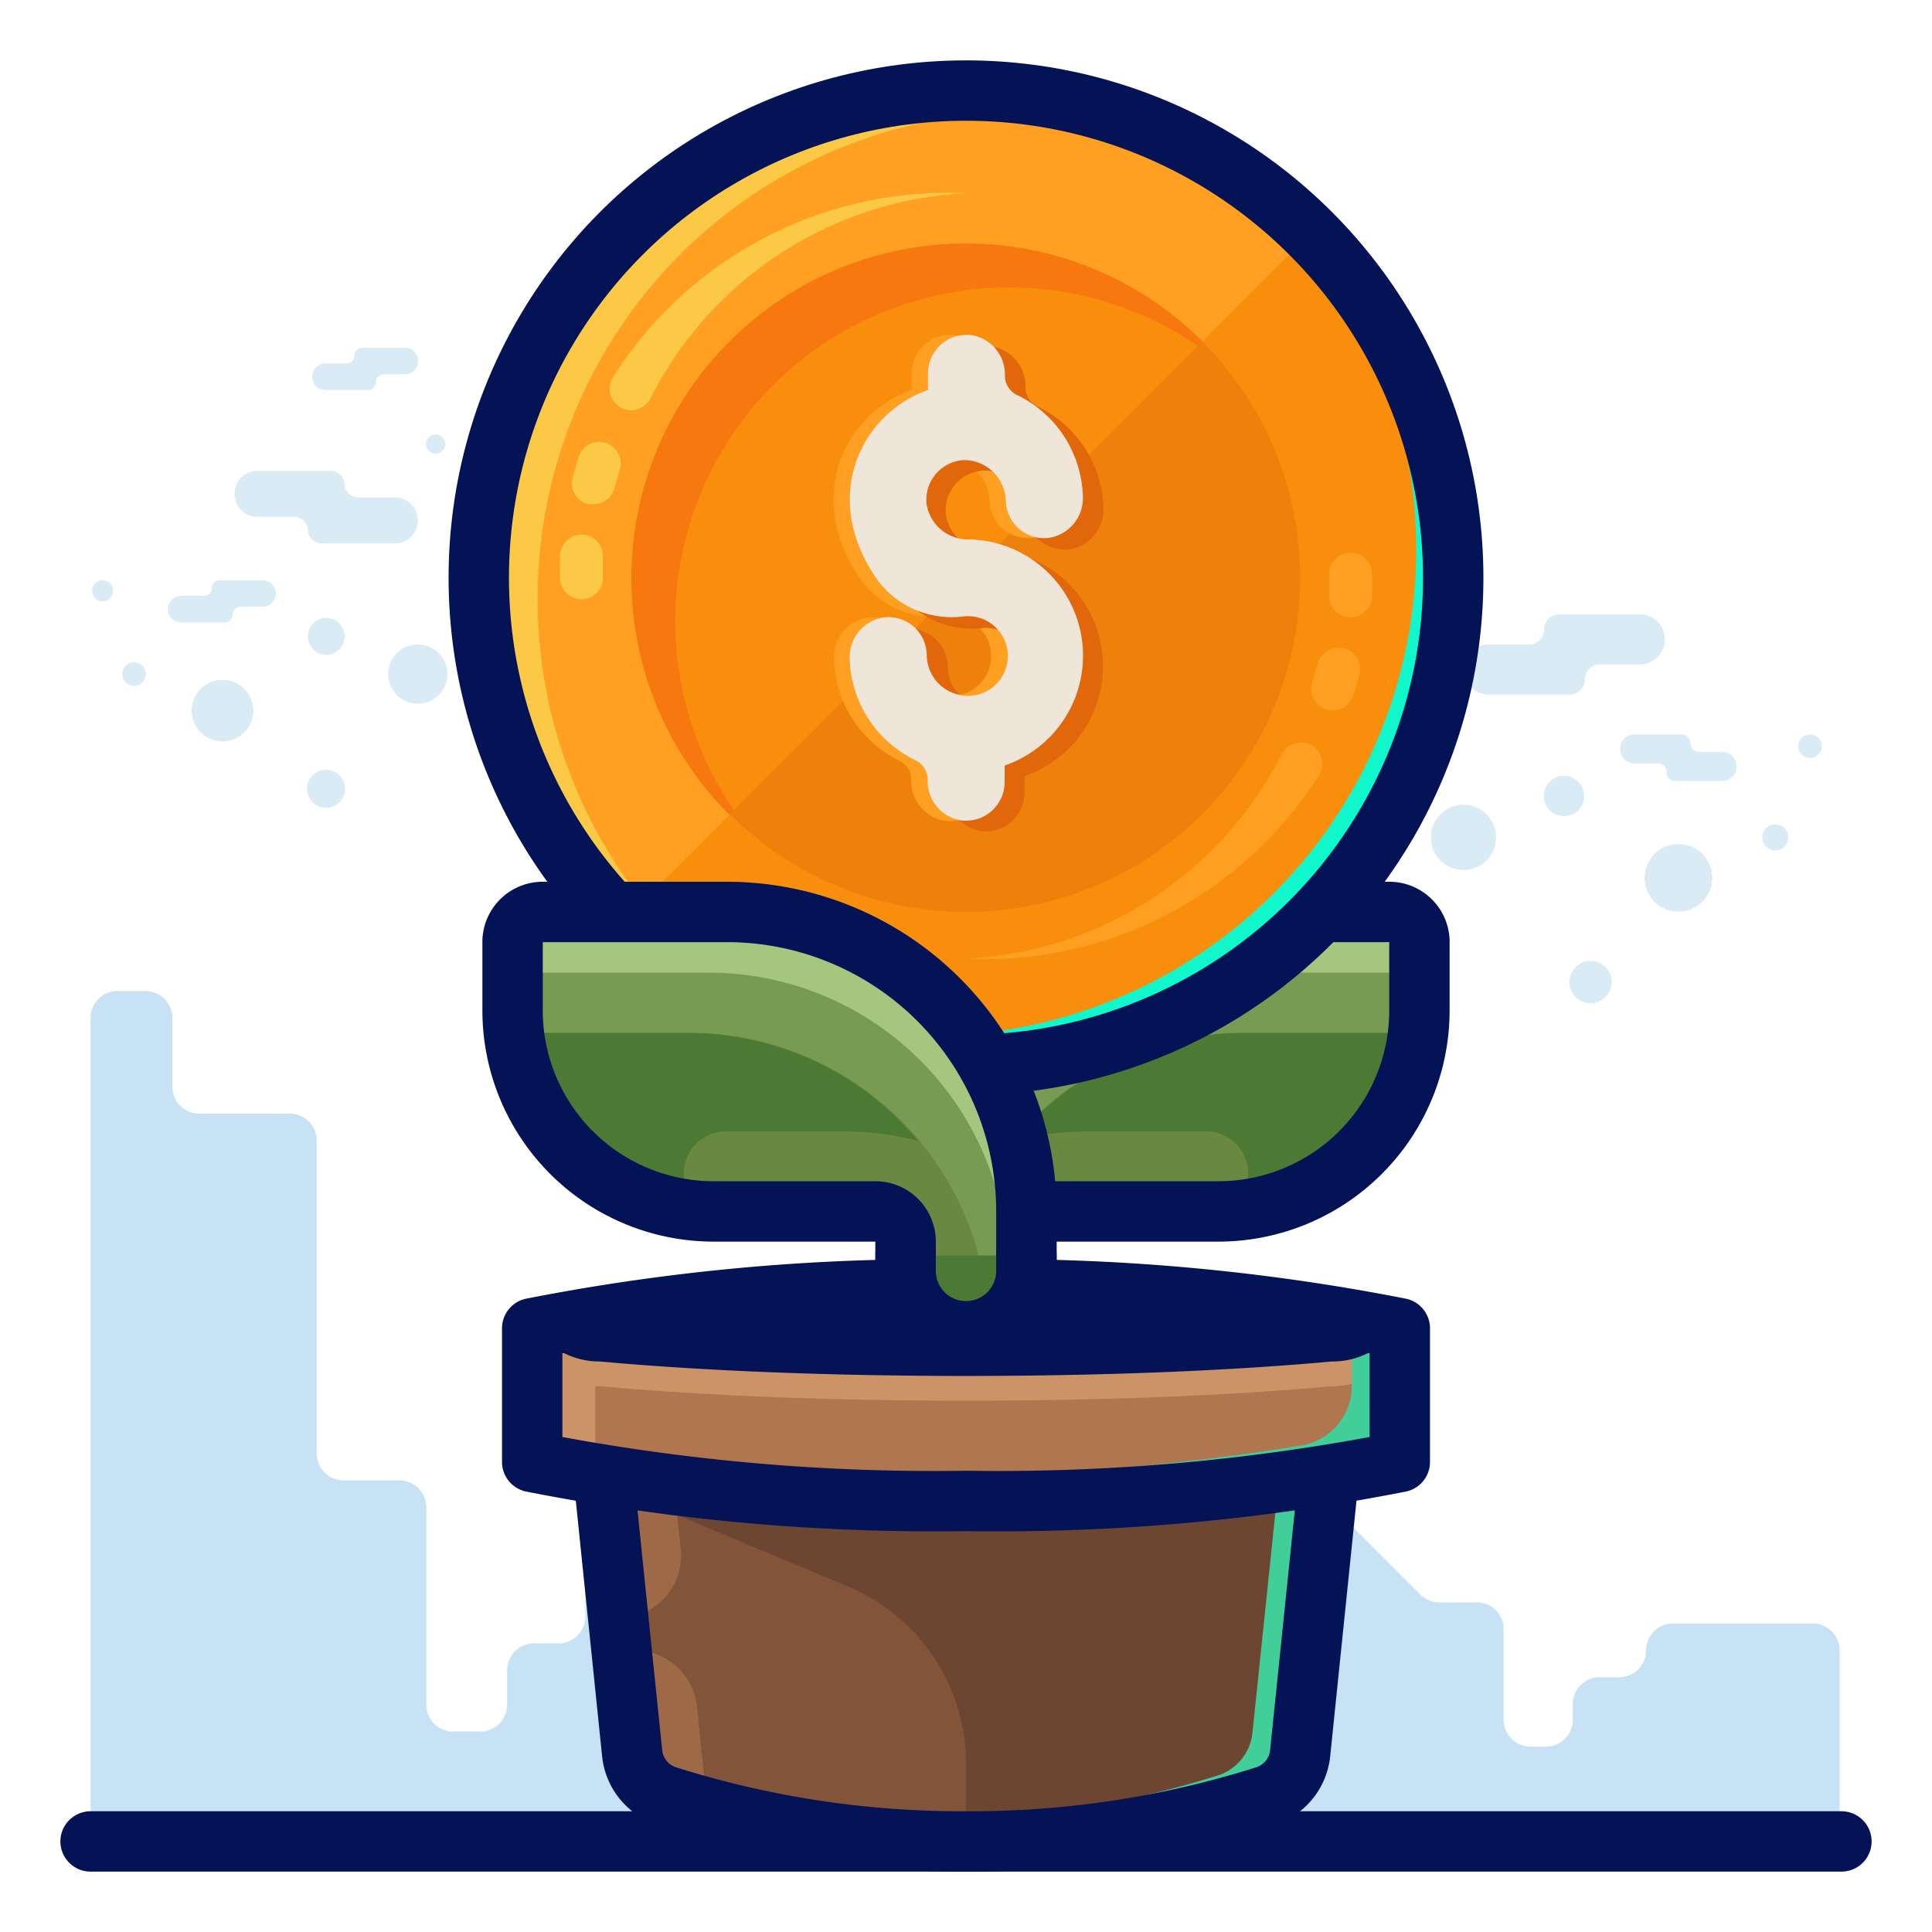 <svg id="Layer_1" data-name="Layer 1" xmlns="http://www.w3.org/2000/svg" viewBox="0 0 64 64"><defs><style>.cls-1{fill:#d9ebf4;}.cls-2{fill:#c6e2f4;}.cls-3{fill:none;stroke:#041256;stroke-linecap:round;stroke-linejoin:round;stroke-width:2px;}.cls-4{fill:#789b53;}.cls-5{fill:#a5c67f;}.cls-6{fill:#698943;}.cls-7{fill:#4c7a34;}.cls-8{fill:#82543a;}.cls-9{fill:#9e6946;}.cls-10{fill:#6d4632;}.cls-11{fill:#42ce99;}.cls-12{fill:#ffa022;}.cls-13{fill:#fcc947;}.cls-14{fill:#f98e0d;}.cls-15{fill:#0ff7ca;}.cls-16{fill:#ed810c;}.cls-17{fill:#f7780f;}.cls-18{fill:#e2660a;}.cls-19{fill:#efe5d8;}.cls-20{fill:#af764f;}.cls-21{fill:#cc9466;}.cls-22{fill:#041256;}</style></defs><title>dollar, finance, money, growth, business, plant</title><path class="cls-1" d="M10.65,18h2.43a.76.76,0,0,0,0-1.52H11.87a.46.46,0,0,1-.46-.46A.46.46,0,0,0,11,15.6H8.53a.76.76,0,0,0,0,1.52H9.74a.46.46,0,0,1,.46.46A.46.46,0,0,0,10.65,18Z"/><path class="cls-1" d="M8.69,19.22H7.28a.26.26,0,0,0-.26.26.26.26,0,0,1-.26.26H6a.44.44,0,1,0,0,.88H7.45a.26.26,0,0,0,.26-.26A.26.26,0,0,1,8,20.1h.7a.44.44,0,1,0,0-.88Z"/><path class="cls-1" d="M13.4,11.52H12a.26.26,0,0,0-.26.26.26.26,0,0,1-.26.26h-.7a.44.44,0,0,0,0,.88h1.41a.26.26,0,0,0,.26-.26.26.26,0,0,1,.26-.26h.7a.44.44,0,0,0,0-.88Z"/><circle class="cls-1" cx="10.8" cy="26.13" r="0.63"/><circle class="cls-1" cx="10.81" cy="21.08" r="0.61"/><circle class="cls-1" cx="13.84" cy="22.33" r="0.98"/><circle class="cls-1" cx="14.43" cy="14.71" r="0.32"/><circle class="cls-1" cx="4.44" cy="22.33" r="0.39"/><circle class="cls-1" cx="7.37" cy="23.54" r="1.02"/><circle class="cls-1" cx="3.4" cy="19.57" r="0.35"/><path class="cls-1" d="M51.15,20.85h0a.5.5,0,0,1,.5-.5h2.67a.83.83,0,0,1,.83.83h0a.83.83,0,0,1-.83.83H53a.5.5,0,0,0-.5.5h0a.5.5,0,0,1-.5.5H49.32a.83.83,0,0,1-.83-.83h0a.83.83,0,0,1,.83-.83h1.33A.5.5,0,0,0,51.15,20.85Z"/><path class="cls-1" d="M56,24.62h0a.29.29,0,0,0-.29-.29H54.15a.48.48,0,0,0-.48.48h0a.48.48,0,0,0,.48.48h.77a.29.29,0,0,1,.29.29h0a.29.29,0,0,0,.29.29h1.55a.48.48,0,0,0,.48-.48h0a.48.48,0,0,0-.48-.48h-.77A.29.29,0,0,1,56,24.62Z"/><circle class="cls-1" cx="52.69" cy="32.53" r="0.7"/><circle class="cls-1" cx="51.81" cy="26.37" r="0.67"/><circle class="cls-1" cx="48.48" cy="27.74" r="1.08"/><circle class="cls-1" cx="47.83" cy="19.38" r="0.35"/><circle class="cls-1" cx="58.81" cy="27.74" r="0.43"/><circle class="cls-1" cx="55.6" cy="29.08" r="1.12"/><circle class="cls-1" cx="59.96" cy="24.72" r="0.39"/><path class="cls-2" d="M3,61V33.72a.89.89,0,0,1,.89-.89h.93a.89.89,0,0,1,.89.89V36a.89.89,0,0,0,.89.89h3a.89.89,0,0,1,.89.89V48.15a.89.89,0,0,0,.89.89h1.85a.89.89,0,0,1,.89.89v6.54a.89.89,0,0,0,.89.89h.9a.89.89,0,0,0,.89-.89V55.33a.89.89,0,0,1,.89-.89h.81a.89.89,0,0,0,.89-.89V52a.89.89,0,0,1,.89-.89H25.1a.89.89,0,0,0,.89-.89v-.91a.89.89,0,0,1,.89-.89h15.4a.89.89,0,0,1,.63.26l4.14,4.14a.89.89,0,0,0,.63.26h1.24a.89.89,0,0,1,.89.89v3a.89.89,0,0,0,.89.89h.51a.89.89,0,0,0,.89-.89v-.52a.89.89,0,0,1,.89-.89h.65a.89.89,0,0,0,.89-.89.89.89,0,0,1,.89-.89h4.63a.89.89,0,0,1,.89.89V61Z"/><line class="cls-3" x1="3" y1="61" x2="61" y2="61"/><path class="cls-4" d="M39.88,30.21h6.19a1,1,0,0,1,.95.95v2.31a6.66,6.66,0,0,1-6.66,6.66H35a1,1,0,0,0-1,1v5.72a2,2,0,0,1-2,2h0a2,2,0,0,1-2-2V40.14A9.92,9.92,0,0,1,39.88,30.21Z"/><path class="cls-5" d="M39.88,30.21h6.19a1,1,0,0,1,.95.95v1.12a.93.93,0,0,0-.3-.06H40.52a9.92,9.92,0,0,0-9.92,9.92v6.19A2,2,0,0,1,30,46.85V40.14A9.92,9.92,0,0,1,39.88,30.21Z"/><path class="cls-6" d="M41.21,34.21H47a6.66,6.66,0,0,1-6.62,5.92H35a1,1,0,0,0-1,1v5.72a2,2,0,0,1-2.75,1.9V44.13A9.92,9.92,0,0,1,41.21,34.21Z"/><path class="cls-7" d="M34,43.4v3.28a2.21,2.21,0,0,1-1.27,2,1.92,1.92,0,0,1-1.49,0V44.13L32,43.4Z"/><path class="cls-7" d="M41.24,39.4a1.39,1.39,0,0,0-1.3-1.92H36a9.91,9.91,0,0,0-2.41.31,9.9,9.9,0,0,1,7.62-3.57H47a6.64,6.64,0,0,1-6.09,5.87A7.24,7.24,0,0,0,41.24,39.4Z"/><path class="cls-3" d="M39.88,30.21h6.19a1,1,0,0,1,.95.95v2.31a6.66,6.66,0,0,1-6.66,6.66H35a1,1,0,0,0-1,1v5.72a2,2,0,0,1-2,2h0a2,2,0,0,1-2-2V40.14A9.92,9.92,0,0,1,39.88,30.21Z"/><path class="cls-8" d="M19.72,46.22l1.22,11.85a1.67,1.67,0,0,0,1.13,1.42A32.34,32.34,0,0,0,32,61a32.34,32.34,0,0,0,9.94-1.51,1.67,1.67,0,0,0,1.13-1.42l1.22-11.85Z"/><path class="cls-9" d="M20.59,54.67l.35,3.4a1.69,1.69,0,0,0,1.17,1.44c.43.14.88.25,1.32.37l-.34-3.34A2.08,2.08,0,0,0,21,54.67Z"/><path class="cls-9" d="M19.72,46.22l.76,7.39h0a2.08,2.08,0,0,0,2.07-2.29l-.31-3H44.07l.21-2.06Z"/><path class="cls-10" d="M41.94,59.49a1.67,1.67,0,0,0,1.13-1.42l1.08-10.48-21.71,2.6,5.66,2.37A6.36,6.36,0,0,1,32,58.42V61A32.33,32.33,0,0,0,41.94,59.49Z"/><path class="cls-11" d="M42.49,47.79l-1,9.6a1.67,1.67,0,0,1-1.13,1.42A31.88,31.88,0,0,1,32,60.26V61a32.34,32.34,0,0,0,9.94-1.51,1.67,1.67,0,0,0,1.13-1.42l1.08-10.48Z"/><path class="cls-3" d="M19.72,46.22l1.22,11.85a1.67,1.67,0,0,0,1.13,1.42A32.34,32.34,0,0,0,32,61a32.34,32.34,0,0,0,9.94-1.51,1.67,1.67,0,0,0,1.13-1.42l1.22-11.85Z"/><circle class="cls-12" cx="32" cy="19.14" r="16.14"/><path class="cls-13" d="M17.81,19.85A16.12,16.12,0,0,1,38.5,4.37,16.14,16.14,0,1,0,27.45,34.62,16.14,16.14,0,0,1,17.81,19.85Z"/><path class="cls-14" d="M43.41,7.73A16.14,16.14,0,0,1,20.59,30.56"/><path class="cls-15" d="M43.41,7.73l-.19.19a16.13,16.13,0,0,1-22,23.26A16.13,16.13,0,0,0,43.41,7.73Z"/><circle class="cls-16" cx="32" cy="19.14" r="11.07"/><path class="cls-14" d="M24.17,11.31a11.07,11.07,0,0,0,0,15.66L39.83,11.31A11.07,11.07,0,0,0,24.17,11.31Z"/><path class="cls-17" d="M25.61,12.76a11.06,11.06,0,0,1,14.07-1.3l.15-.15A11.07,11.07,0,1,0,24.17,27l.15-.15A11.06,11.06,0,0,1,25.61,12.76Z"/><path class="cls-13" d="M20.31,12.49A13.13,13.13,0,0,1,32,6.4a12.41,12.41,0,0,0-10.45,6.79.71.71,0,1,1-1.28-.62l0-.07Z"/><path class="cls-13" d="M19.66,16.7l-.18,0a.71.71,0,0,1-.51-.87c.06-.23.13-.46.2-.69a.71.71,0,1,1,1.36.42c-.06.21-.12.42-.18.63A.71.71,0,0,1,19.66,16.7Z"/><path class="cls-13" d="M19.26,19.85a.71.71,0,0,1-.71-.71c0-.25,0-.51,0-.76a.73.73,0,0,1,.75-.67.71.71,0,0,1,.67.75c0,.22,0,.45,0,.67A.71.71,0,0,1,19.26,19.85Z"/><path class="cls-12" d="M43.69,25.68A13.13,13.13,0,0,1,32,31.76,12.41,12.41,0,0,0,42.45,25a.71.71,0,1,1,1.28.62l0,.07Z"/><path class="cls-12" d="M44.34,21.47l.18,0a.71.71,0,0,1,.51.87c-.06.23-.13.46-.2.69a.71.71,0,1,1-1.36-.42c.06-.21.12-.42.18-.63A.71.71,0,0,1,44.34,21.47Z"/><path class="cls-12" d="M44.74,18.31a.71.71,0,0,1,.71.71c0,.25,0,.51,0,.76a.73.73,0,0,1-.75.67.71.71,0,0,1-.67-.75c0-.22,0-.45,0-.67A.71.71,0,0,1,44.74,18.31Z"/><circle class="cls-3" cx="32" cy="19.14" r="16.14"/><path class="cls-12" d="M31.55,17.87a1.39,1.39,0,0,1-1.4-1.2,1.32,1.32,0,0,1,1.25-1.43,1.39,1.39,0,0,1,1.38,1.38,1.27,1.27,0,0,0,1.47,1.19,1.33,1.33,0,0,0,1.08-1.41,3.85,3.85,0,0,0-2.19-3.32.71.71,0,0,1-.39-.65,1.32,1.32,0,0,0-1.06-1.32,1.28,1.28,0,0,0-1.49,1.26v.55c-2.29.81-3.61,3.67-1.6,6.39a3.07,3.07,0,0,0,2.78,1.11,1.32,1.32,0,1,1-.2,2.59,1.36,1.36,0,0,1-1-1.31,1.27,1.27,0,0,0-1.47-1.23,1.33,1.33,0,0,0-1.08,1.41A3.85,3.85,0,0,0,29.8,25.2a.71.71,0,0,1,.39.65,1.32,1.32,0,0,0,1.06,1.33,1.28,1.28,0,0,0,1.49-1.26v-.55a3.85,3.85,0,0,0-1.19-7.49Z"/><path class="cls-18" d="M32.73,18.22a1.39,1.39,0,0,1-1.4-1.2,1.32,1.32,0,0,1,1.25-1.43A1.39,1.39,0,0,1,34,17a1.28,1.28,0,0,0,1.47,1.19,1.33,1.33,0,0,0,1.08-1.41,3.85,3.85,0,0,0-2.19-3.32.71.71,0,0,1-.39-.65,1.32,1.32,0,0,0-1.06-1.32,1.27,1.27,0,0,0-1.49,1.26v.55c-2.29.81-3.61,3.67-1.6,6.39a3.07,3.07,0,0,0,2.78,1.11,1.31,1.31,0,1,1-.2,2.59,1.36,1.36,0,0,1-1-1.31,1.27,1.27,0,0,0-1.47-1.23,1.33,1.33,0,0,0-1.08,1.41A3.85,3.85,0,0,0,31,25.55a.71.71,0,0,1,.39.65,1.32,1.32,0,0,0,1.06,1.32,1.28,1.28,0,0,0,1.49-1.26v-.55a3.85,3.85,0,0,0-1.19-7.49Z"/><path class="cls-19" d="M32.09,17.87a1.39,1.39,0,0,1-1.4-1.2,1.32,1.32,0,0,1,1.25-1.43,1.39,1.39,0,0,1,1.38,1.38,1.27,1.27,0,0,0,1.47,1.19,1.33,1.33,0,0,0,1.08-1.41,3.85,3.85,0,0,0-2.19-3.32.71.71,0,0,1-.39-.65,1.32,1.32,0,0,0-1.06-1.32,1.28,1.28,0,0,0-1.49,1.26v.55c-2.29.81-3.61,3.67-1.6,6.39a3.07,3.07,0,0,0,2.78,1.11A1.32,1.32,0,1,1,31.7,23a1.36,1.36,0,0,1-1-1.31,1.27,1.27,0,0,0-1.47-1.23,1.33,1.33,0,0,0-1.08,1.41,3.85,3.85,0,0,0,2.19,3.32.71.71,0,0,1,.39.65,1.32,1.32,0,0,0,1.06,1.33,1.28,1.28,0,0,0,1.49-1.26v-.55a3.85,3.85,0,0,0-1.19-7.49Z"/><path class="cls-4" d="M24.12,30.21H17.93a1,1,0,0,0-.95.95v2.31a6.66,6.66,0,0,0,6.66,6.66H29a1,1,0,0,1,1,1v5.72a2,2,0,0,0,2,2h0a2,2,0,0,0,2-2V40.14A9.92,9.92,0,0,0,24.12,30.21Z"/><path class="cls-5" d="M24.12,30.21H17.93a1,1,0,0,0-.95.95v1.12a.93.93,0,0,1,.3-.06h6.19a9.92,9.92,0,0,1,9.92,9.92v6.19A2,2,0,0,0,34,46.85V40.14A9.92,9.92,0,0,0,24.12,30.21Z"/><path class="cls-6" d="M22.79,34.21H17a6.66,6.66,0,0,0,6.62,5.92H29a1,1,0,0,1,1,1v5.72a2,2,0,0,0,2.75,1.9V44.13A9.92,9.92,0,0,0,22.79,34.21Z"/><path class="cls-7" d="M30,43.4v3.28a2.21,2.21,0,0,0,1.27,2,1.92,1.92,0,0,0,1.49,0V44.13L32,43.4Z"/><path class="cls-7" d="M22.76,39.4a1.39,1.39,0,0,1,1.3-1.92H28a9.91,9.91,0,0,1,2.41.31,9.9,9.9,0,0,0-7.62-3.57H17a6.64,6.64,0,0,0,6.09,5.87A7.24,7.24,0,0,1,22.76,39.4Z"/><path class="cls-3" d="M24.12,30.21H17.93a1,1,0,0,0-.95.95v2.31a6.66,6.66,0,0,0,6.66,6.66H29a1,1,0,0,1,1,1v5.72a2,2,0,0,0,2,2h0a2,2,0,0,0,2-2V40.14A9.92,9.92,0,0,0,24.12,30.21Z"/><path class="cls-20" d="M17.63,48.43A68.76,68.76,0,0,0,32,49.72a68.76,68.76,0,0,0,14.37-1.29V44A68.76,68.76,0,0,0,32,42.72,68.76,68.76,0,0,0,17.63,44Z"/><path class="cls-21" d="M46.37,44.3V44A68.76,68.76,0,0,0,32,42.72,68.76,68.76,0,0,0,17.63,44v4.42c.63.15,1.34.28,2.09.4v-2.9l.16,0c3.25.3,7.49.48,12.13.48s8.87-.18,12.12-.48a2.59,2.59,0,0,0,2.14-1.1A69.15,69.15,0,0,0,32,43.59c-2.31,0-4.51.08-6.55.23,2.58-.26,5.52-.41,8.64-.41A77.2,77.2,0,0,1,46.37,44.3Z"/><path class="cls-11" d="M44.78,43.69v2.19a2,2,0,0,1-1.65,2,75.92,75.92,0,0,1-12.72,1,75.48,75.48,0,0,1-12.78-1v.57A68.77,68.77,0,0,0,32,49.72a68.76,68.76,0,0,0,14.37-1.29V44C45.88,43.89,45.34,43.79,44.78,43.69Z"/><path class="cls-22" d="M32,42.72A69.15,69.15,0,0,0,17.73,44a2.59,2.59,0,0,0,2.14,1.1c3.25.3,7.49.48,12.13.48s8.87-.18,12.12-.48A2.59,2.59,0,0,0,46.27,44,69.15,69.15,0,0,0,32,42.72Z"/><path class="cls-3" d="M17.63,48.43A68.76,68.76,0,0,0,32,49.72a68.76,68.76,0,0,0,14.37-1.29V44A68.76,68.76,0,0,0,32,42.72,68.76,68.76,0,0,0,17.63,44Z"/><path class="cls-7" d="M32,44.14h0a2,2,0,0,1-2-2v-.55H34v.55A2,2,0,0,1,32,44.14Z"/><path class="cls-3" d="M34,41.55v.55a2,2,0,0,1-2,2h0a2,2,0,0,1-2-2v-.55"/></svg>